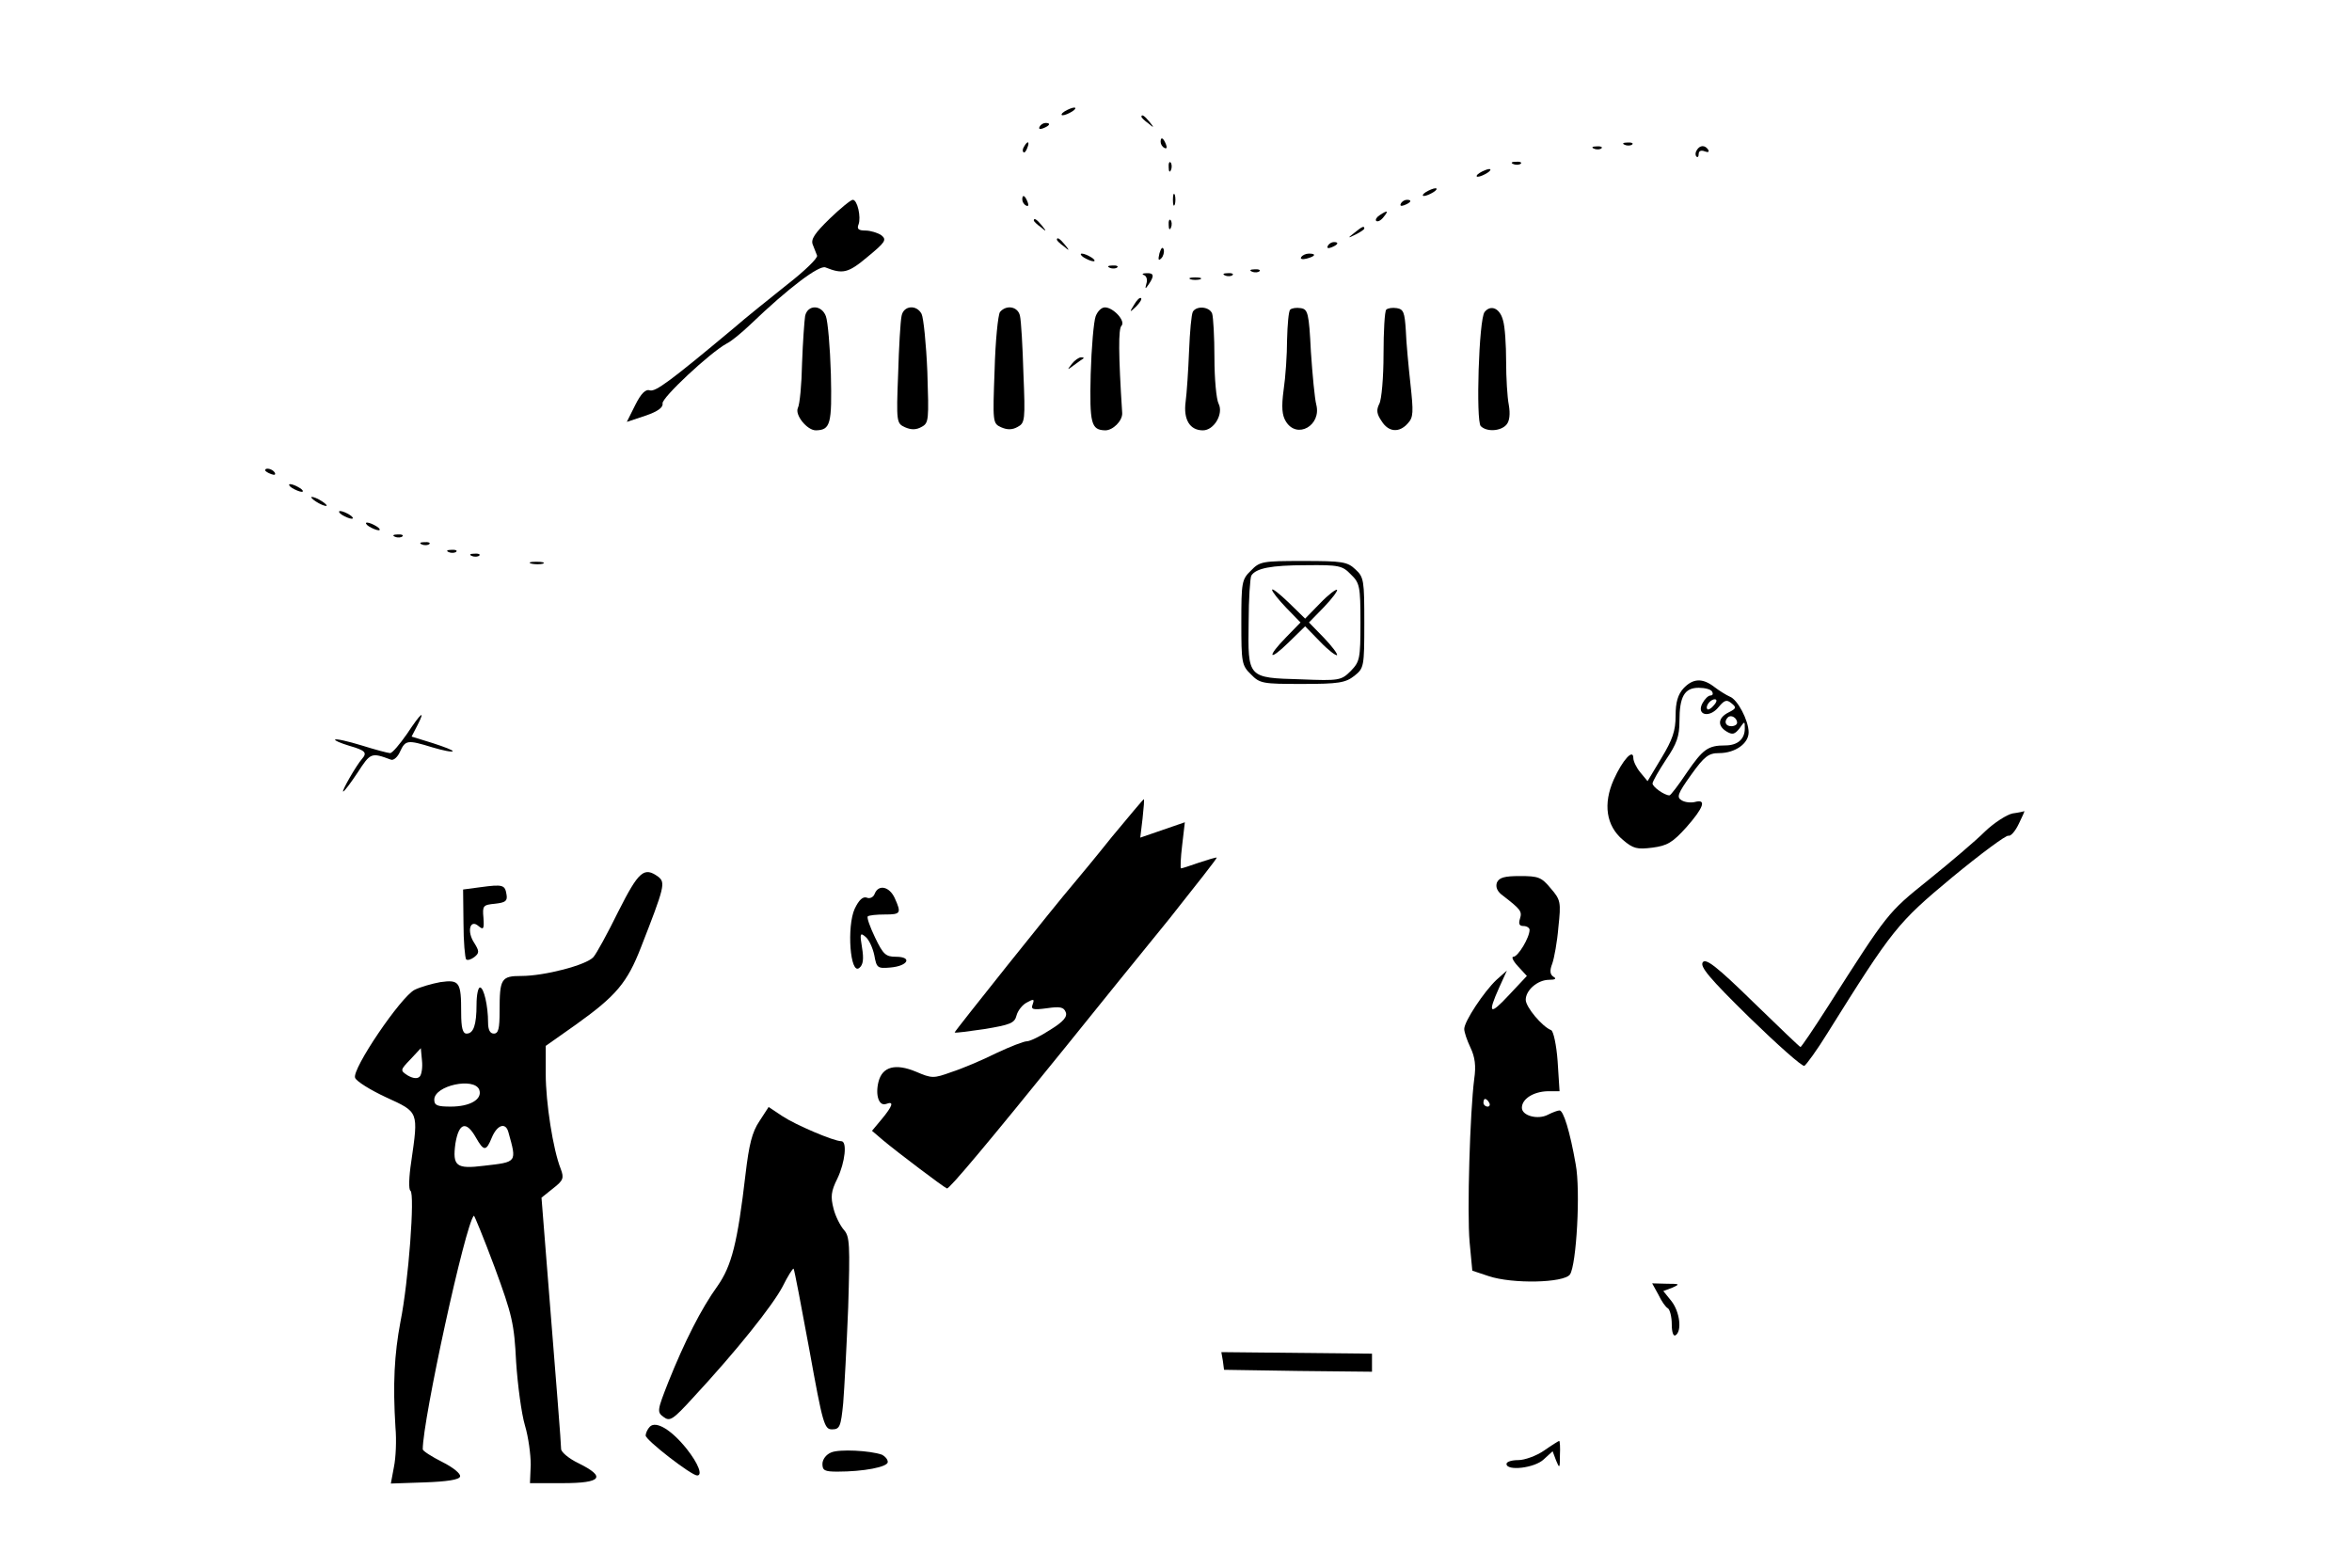 <?xml version="1.0" standalone="no"?>
<!DOCTYPE svg PUBLIC "-//W3C//DTD SVG 20010904//EN"
 "http://www.w3.org/TR/2001/REC-SVG-20010904/DTD/svg10.dtd">
<svg version="1.0" xmlns="http://www.w3.org/2000/svg"
 width="612pt" height="408pt" viewBox="0 0 612 408"
 preserveAspectRatio="xMidYMid meet">

<g transform="translate(0,408) scale(0.1,-0.1)"
fill="#000000" stroke="none">
<path d="M2770 3790 c-8 -5 -10 -10 -5 -10 6 0 17 5 25 10 8 5 11 10 5 10 -5
0 -17 -5 -25 -10z"/>
<path d="M2970 3776 c0 -2 8 -10 18 -17 15 -13 16 -12 3 4 -13 16 -21 21 -21
13z"/>
<path d="M2705 3750 c-3 -6 1 -7 9 -4 18 7 21 14 7 14 -6 0 -13 -4 -16 -10z"/>
<path d="M3020 3711 c0 -6 4 -13 10 -16 6 -3 7 1 4 9 -7 18 -14 21 -14 7z"/>
<path d="M2665 3699 c-4 -6 -5 -12 -2 -15 2 -3 7 2 10 11 7 17 1 20 -8 4z"/>
<path d="M4228 3703 c7 -3 16 -2 19 1 4 3 -2 6 -13 5 -11 0 -14 -3 -6 -6z"/>
<path d="M4148 3693 c7 -3 16 -2 19 1 4 3 -2 6 -13 5 -11 0 -14 -3 -6 -6z"/>
<path d="M4415 3689 c-4 -6 -4 -13 -1 -16 3 -4 6 -1 6 6 0 8 6 11 16 7 8 -3
12 -2 9 4 -8 13 -22 13 -30 -1z"/>
<path d="M3041 3644 c0 -11 3 -14 6 -6 3 7 2 16 -1 19 -3 4 -6 -2 -5 -13z"/>
<path d="M3938 3653 c7 -3 16 -2 19 1 4 3 -2 6 -13 5 -11 0 -14 -3 -6 -6z"/>
<path d="M3850 3630 c-8 -5 -10 -10 -5 -10 6 0 17 5 25 10 8 5 11 10 5 10 -5
0 -17 -5 -25 -10z"/>
<path d="M3710 3580 c-8 -5 -10 -10 -5 -10 6 0 17 5 25 10 8 5 11 10 5 10 -5
0 -17 -5 -25 -10z"/>
<path d="M3052 3560 c0 -14 2 -19 5 -12 2 6 2 18 0 25 -3 6 -5 1 -5 -13z"/>
<path d="M2660 3561 c0 -6 4 -13 10 -16 6 -3 7 1 4 9 -7 18 -14 21 -14 7z"/>
<path d="M2159 3511 c-39 -38 -50 -54 -44 -68 4 -10 9 -23 11 -28 3 -6 -32
-40 -77 -75 -45 -36 -109 -87 -141 -115 -164 -137 -202 -165 -217 -161 -11 4
-23 -8 -38 -38 l-22 -44 48 16 c33 11 47 22 45 32 -3 14 123 132 167 156 11 5
39 28 62 50 99 95 179 155 195 148 45 -18 59 -15 110 28 46 38 50 44 35 56 -9
6 -28 12 -41 12 -18 0 -23 4 -18 16 7 19 -3 64 -15 64 -5 0 -32 -22 -60 -49z"/>
<path d="M3645 3550 c-3 -6 1 -7 9 -4 18 7 21 14 7 14 -6 0 -13 -4 -16 -10z"/>
<path d="M3590 3520 c-8 -5 -12 -12 -9 -15 4 -3 12 1 19 10 14 17 11 19 -10 5z"/>
<path d="M2690 3506 c0 -2 8 -10 18 -17 15 -13 16 -12 3 4 -13 16 -21 21 -21
13z"/>
<path d="M3041 3494 c0 -11 3 -14 6 -6 3 7 2 16 -1 19 -3 4 -6 -2 -5 -13z"/>
<path d="M3524 3474 c-18 -14 -18 -15 4 -4 12 6 22 13 22 15 0 8 -5 6 -26 -11z"/>
<path d="M2750 3456 c0 -2 8 -10 18 -17 15 -13 16 -12 3 4 -13 16 -21 21 -21
13z"/>
<path d="M3455 3440 c-3 -6 1 -7 9 -4 18 7 21 14 7 14 -6 0 -13 -4 -16 -10z"/>
<path d="M3017 3421 c-4 -17 -3 -21 5 -13 5 5 8 16 6 23 -3 8 -7 3 -11 -10z"/>
<path d="M2820 3410 c8 -5 20 -10 25 -10 6 0 3 5 -5 10 -8 5 -19 10 -25 10 -5
0 -3 -5 5 -10z"/>
<path d="M3386 3411 c-4 -5 3 -7 14 -4 23 6 26 13 6 13 -8 0 -17 -4 -20 -9z"/>
<path d="M2888 3383 c7 -3 16 -2 19 1 4 3 -2 6 -13 5 -11 0 -14 -3 -6 -6z"/>
<path d="M3258 3373 c7 -3 16 -2 19 1 4 3 -2 6 -13 5 -11 0 -14 -3 -6 -6z"/>
<path d="M2977 3364 c7 -3 9 -13 6 -22 -4 -15 -3 -15 6 -2 15 22 14 30 -6 29
-10 0 -13 -3 -6 -5z"/>
<path d="M3188 3363 c7 -3 16 -2 19 1 4 3 -2 6 -13 5 -11 0 -14 -3 -6 -6z"/>
<path d="M3098 3353 c6 -2 18 -2 25 0 6 3 1 5 -13 5 -14 0 -19 -2 -12 -5z"/>
<path d="M2951 3287 c-13 -21 -12 -21 5 -5 10 10 16 20 13 22 -3 3 -11 -5 -18
-17z"/>
<path d="M2095 3258 c-2 -13 -6 -68 -8 -123 -1 -55 -6 -108 -11 -117 -8 -18
24 -58 47 -58 38 1 42 16 39 146 -2 70 -8 138 -13 151 -11 30 -47 31 -54 1z"/>
<path d="M2346 3258 c-3 -13 -7 -81 -9 -151 -5 -126 -4 -129 18 -139 16 -7 29
-7 43 1 19 10 19 18 15 143 -3 73 -10 141 -15 151 -13 25 -47 22 -52 -5z"/>
<path d="M2602 3268 c-5 -7 -12 -75 -14 -151 -5 -136 -5 -139 17 -149 16 -7
29 -7 43 1 19 10 20 18 15 138 -2 71 -6 138 -9 151 -5 24 -35 30 -52 10z"/>
<path d="M2851 3257 c-5 -13 -11 -81 -13 -151 -3 -129 1 -145 38 -146 20 0 45
25 44 45 -10 154 -10 219 -2 227 12 12 -21 48 -43 48 -9 0 -19 -10 -24 -23z"/>
<path d="M3104 3269 c-4 -7 -8 -53 -10 -103 -2 -50 -6 -110 -9 -132 -6 -46 11
-74 45 -74 29 0 54 43 41 69 -6 11 -11 65 -11 120 0 54 -3 106 -6 115 -7 18
-40 21 -50 5z"/>
<path d="M3357 3274 c-4 -4 -7 -39 -8 -78 0 -39 -4 -98 -9 -131 -6 -45 -4 -66
6 -82 29 -47 93 -10 79 44 -4 15 -10 78 -14 138 -5 101 -8 110 -26 113 -12 2
-24 0 -28 -4z"/>
<path d="M3607 3274 c-4 -4 -7 -56 -7 -116 0 -60 -5 -118 -11 -129 -8 -16 -7
-26 6 -45 18 -29 46 -31 68 -6 15 16 15 29 7 103 -5 46 -11 109 -12 139 -3 47
-6 55 -23 58 -12 2 -24 0 -28 -4z"/>
<path d="M3863 3268 c-15 -18 -23 -284 -10 -297 16 -16 53 -13 67 4 8 9 10 28
6 51 -4 20 -7 71 -7 113 0 43 -3 91 -8 107 -8 32 -32 42 -48 22z"/>
<path d="M2789 3133 c-13 -17 -13 -17 6 -3 11 8 22 16 24 17 2 2 0 3 -6 3 -6
0 -17 -8 -24 -17z"/>
<path d="M690 2856 c0 -2 7 -7 16 -10 8 -3 12 -2 9 4 -6 10 -25 14 -25 6z"/>
<path d="M760 2810 c8 -5 20 -10 25 -10 6 0 3 5 -5 10 -8 5 -19 10 -25 10 -5
0 -3 -5 5 -10z"/>
<path d="M810 2786 c0 -3 9 -10 20 -16 11 -6 20 -8 20 -6 0 3 -9 10 -20 16
-11 6 -20 8 -20 6z"/>
<path d="M890 2740 c8 -5 20 -10 25 -10 6 0 3 5 -5 10 -8 5 -19 10 -25 10 -5
0 -3 -5 5 -10z"/>
<path d="M960 2710 c8 -5 20 -10 25 -10 6 0 3 5 -5 10 -8 5 -19 10 -25 10 -5
0 -3 -5 5 -10z"/>
<path d="M1028 2683 c7 -3 16 -2 19 1 4 3 -2 6 -13 5 -11 0 -14 -3 -6 -6z"/>
<path d="M1098 2663 c7 -3 16 -2 19 1 4 3 -2 6 -13 5 -11 0 -14 -3 -6 -6z"/>
<path d="M1168 2643 c7 -3 16 -2 19 1 4 3 -2 6 -13 5 -11 0 -14 -3 -6 -6z"/>
<path d="M1228 2633 c7 -3 16 -2 19 1 4 3 -2 6 -13 5 -11 0 -14 -3 -6 -6z"/>
<path d="M1383 2613 c9 -2 23 -2 30 0 6 3 -1 5 -18 5 -16 0 -22 -2 -12 -5z"/>
<path d="M3255 2595 c-24 -23 -25 -31 -25 -135 0 -104 1 -112 25 -135 23 -24
31 -25 133 -25 95 0 113 3 136 21 25 20 26 23 26 138 0 110 -1 119 -23 139
-21 20 -34 22 -136 22 -106 0 -113 -1 -136 -25z m260 -10 c23 -22 25 -31 25
-125 0 -95 -2 -102 -25 -126 -25 -25 -30 -26 -130 -22 -139 4 -138 3 -136 148
0 62 4 117 7 122 12 19 51 27 142 27 86 1 95 -1 117 -24z"/>
<path d="M3310 2545 c0 -5 17 -26 37 -47 l37 -38 -37 -38 c-52 -53 -46 -65 6
-14 l43 42 39 -40 c21 -22 41 -37 44 -35 2 3 -13 23 -34 45 l-39 40 39 40 c21
22 36 42 34 45 -3 2 -23 -13 -44 -35 l-39 -40 -43 42 c-24 23 -43 38 -43 33z"/>
<path d="M4380 2288 c-14 -16 -20 -35 -20 -71 0 -39 -8 -62 -37 -110 l-36 -60
-19 23 c-10 12 -18 29 -18 37 0 26 -28 -5 -51 -56 -28 -63 -20 -120 24 -157
27 -23 37 -25 77 -20 38 5 52 13 88 53 45 51 53 74 23 66 -11 -3 -27 -1 -35 4
-14 8 -11 17 24 66 35 49 46 57 73 57 42 0 77 25 77 54 0 31 -29 86 -49 93 -9
4 -27 15 -40 25 -31 24 -56 23 -81 -4z m75 -8 c3 -5 2 -10 -4 -10 -6 0 -15 -9
-21 -20 -17 -31 18 -40 42 -10 15 18 21 20 33 10 14 -11 13 -14 -7 -24 -28
-14 -30 -35 -5 -50 15 -9 21 -7 33 8 14 20 14 20 14 0 0 -28 -19 -44 -51 -44
-45 0 -58 -10 -100 -71 -22 -33 -42 -59 -45 -59 -13 0 -44 22 -44 31 0 5 16
33 35 62 28 41 35 61 35 100 0 64 13 87 50 87 16 0 32 -4 35 -10z m5 -35 c-7
-9 -15 -13 -17 -11 -7 7 7 26 19 26 6 0 6 -6 -2 -15z m60 -46 c0 -5 -7 -9 -15
-9 -15 0 -20 12 -9 23 8 8 24 -1 24 -14z"/>
<path d="M1059 2170 c-19 -27 -38 -50 -44 -50 -5 0 -39 9 -74 20 -36 11 -67
18 -69 15 -2 -2 14 -9 37 -16 42 -12 47 -18 33 -34 -15 -17 -54 -85 -49 -85 3
0 20 23 38 50 33 51 35 52 86 33 7 -3 18 7 24 21 14 30 19 31 84 11 27 -8 51
-13 53 -10 2 2 -21 11 -52 21 l-55 17 15 29 c22 43 10 34 -27 -22z"/>
<path d="M2894 1903 c-43 -54 -88 -108 -99 -121 -49 -57 -312 -387 -311 -389
2 -2 37 3 79 9 65 11 77 15 82 35 3 12 15 28 27 34 18 10 20 9 15 -5 -5 -13 0
-15 37 -10 34 5 44 3 49 -10 5 -12 -6 -25 -40 -46 -26 -17 -53 -30 -61 -30 -8
0 -44 -14 -80 -31 -36 -18 -88 -40 -116 -49 -47 -17 -51 -17 -93 1 -53 22 -87
13 -97 -26 -9 -35 1 -65 20 -58 21 8 17 -5 -12 -40 l-25 -30 28 -24 c37 -31
160 -124 167 -126 6 -2 109 121 311 371 77 96 197 244 267 330 69 87 125 158
124 160 -2 1 -22 -5 -46 -13 -23 -8 -44 -15 -47 -15 -2 0 -1 27 3 60 l7 60
-58 -20 -58 -20 6 50 c3 28 5 50 3 50 -1 0 -38 -44 -82 -97z"/>
<path d="M5237 1963 c-15 -3 -48 -24 -72 -47 -24 -24 -90 -80 -147 -126 -107
-86 -105 -84 -262 -330 -37 -58 -69 -105 -71 -105 -2 0 -57 53 -123 117 -95
93 -123 114 -131 104 -9 -11 17 -42 121 -144 73 -71 137 -128 143 -126 5 3 33
41 60 85 170 272 182 287 325 406 74 61 140 110 146 108 6 -2 18 12 27 31 9
19 16 33 14 33 -1 -1 -15 -4 -30 -6z"/>
<path d="M1609 1708 c-28 -57 -57 -110 -65 -119 -19 -21 -128 -49 -187 -49
-53 0 -57 -7 -57 -91 0 -46 -3 -59 -15 -59 -10 0 -15 10 -15 29 0 43 -11 91
-21 91 -5 0 -9 -20 -9 -44 0 -54 -8 -76 -26 -76 -10 0 -14 15 -14 54 0 80 -4
87 -54 80 -22 -4 -53 -13 -67 -20 -36 -18 -164 -207 -155 -229 3 -9 40 -32 81
-51 85 -39 84 -36 65 -168 -6 -39 -7 -72 -2 -75 12 -8 -5 -237 -26 -341 -16
-85 -20 -162 -13 -275 3 -33 1 -79 -4 -103 l-8 -43 88 3 c58 2 90 7 92 15 3 7
-18 24 -46 38 -28 14 -51 29 -51 33 0 77 111 587 133 608 1 2 26 -59 54 -134
46 -125 51 -147 56 -247 4 -60 14 -135 23 -165 9 -30 15 -76 15 -102 l-2 -48
85 0 c102 0 114 16 41 52 -25 12 -45 29 -45 37 0 15 -11 151 -40 515 l-11 139
30 24 c27 21 29 27 20 51 -20 50 -39 173 -39 247 l0 73 78 55 c105 75 134 109
170 202 61 156 64 168 45 183 -37 27 -51 15 -104 -90z m-517 -430 c-6 -6 -17
-5 -31 3 -20 13 -20 14 7 42 l27 29 3 -32 c2 -18 -1 -37 -6 -42z m155 -34 c9
-25 -24 -44 -74 -44 -35 0 -43 3 -43 18 0 37 104 59 117 26z m-9 -124 c21 -37
27 -37 42 0 14 33 36 40 43 13 22 -79 23 -77 -64 -87 -72 -9 -82 -1 -74 58 9
54 28 60 53 16z"/>
<path d="M3895 1783 c-4 -12 1 -24 17 -35 45 -35 49 -40 43 -59 -4 -13 -2 -19
9 -19 9 0 16 -5 16 -10 0 -20 -30 -70 -42 -70 -6 0 -1 -11 12 -25 l23 -25 -46
-49 c-51 -55 -57 -50 -26 19 l20 44 -27 -24 c-32 -30 -84 -108 -84 -128 0 -8
7 -29 16 -48 12 -25 15 -48 10 -82 -11 -85 -19 -348 -12 -425 l7 -74 42 -14
c62 -21 196 -18 212 4 17 24 28 219 15 287 -15 86 -32 140 -42 140 -5 0 -18
-5 -30 -11 -26 -14 -68 -3 -68 18 0 23 30 42 67 43 l31 0 -5 78 c-3 42 -11 79
-17 81 -23 9 -66 60 -66 79 0 25 31 52 61 52 16 0 20 3 11 8 -9 6 -10 16 -3
34 5 14 13 57 16 95 7 65 6 71 -20 101 -24 29 -32 32 -80 32 -41 0 -54 -4 -60
-17z m-20 -573 c3 -5 1 -10 -4 -10 -6 0 -11 5 -11 10 0 6 2 10 4 10 3 0 8 -4
11 -10z"/>
<path d="M1250 1771 l-45 -6 1 -88 c0 -48 4 -90 7 -94 4 -3 13 0 21 6 14 11
13 16 0 37 -20 30 -11 63 11 44 13 -11 15 -8 13 21 -3 32 -1 34 30 37 27 3 33
7 30 24 -4 25 -9 27 -68 19z"/>
<path d="M2276 1754 c-3 -9 -13 -14 -21 -10 -10 3 -20 -6 -31 -29 -21 -46 -12
-174 12 -154 10 8 12 23 7 53 -6 36 -5 40 9 28 9 -7 19 -29 23 -48 6 -33 8
-35 42 -32 46 4 58 28 14 28 -26 0 -33 6 -54 50 -13 27 -22 52 -19 55 3 3 23
5 44 5 42 0 44 3 26 43 -14 30 -42 36 -52 11z"/>
<path d="M1976 1162 c-19 -28 -27 -61 -36 -137 -21 -180 -36 -239 -73 -292
-42 -58 -86 -145 -128 -250 -29 -74 -30 -78 -12 -91 16 -12 24 -7 76 50 115
124 207 240 233 289 14 28 27 49 29 47 2 -2 20 -97 41 -211 35 -194 39 -207
59 -207 20 0 23 7 29 68 3 37 9 149 13 249 5 164 4 185 -11 202 -9 10 -22 35
-27 55 -8 31 -7 45 10 79 20 42 26 97 10 97 -20 0 -120 43 -153 65 l-36 24
-24 -37z"/>
<path d="M4315 711 c8 -17 19 -33 25 -36 5 -3 10 -22 10 -41 0 -21 4 -33 10
-29 17 11 11 61 -11 89 l-21 26 24 9 c20 9 19 10 -15 10 l-38 1 16 -29z"/>
<path d="M3182 538 l3 -23 193 -3 192 -2 0 23 0 24 -196 2 -196 2 4 -23z"/>
<path d="M1691 367 c-6 -6 -11 -17 -11 -23 0 -12 119 -104 134 -104 15 0 3 31
-27 69 -40 50 -80 74 -96 58z"/>
<path d="M4018 305 c-20 -14 -51 -25 -67 -25 -17 0 -31 -4 -31 -10 0 -19 73
-11 97 12 l23 21 9 -24 c9 -22 10 -21 10 14 1 20 0 37 -2 37 -1 0 -19 -11 -39
-25z"/>
<path d="M2163 300 c-13 -5 -23 -18 -23 -30 0 -17 6 -20 39 -20 68 0 131 12
131 25 0 7 -7 15 -15 19 -31 11 -111 15 -132 6z"/>
</g>
</svg>
